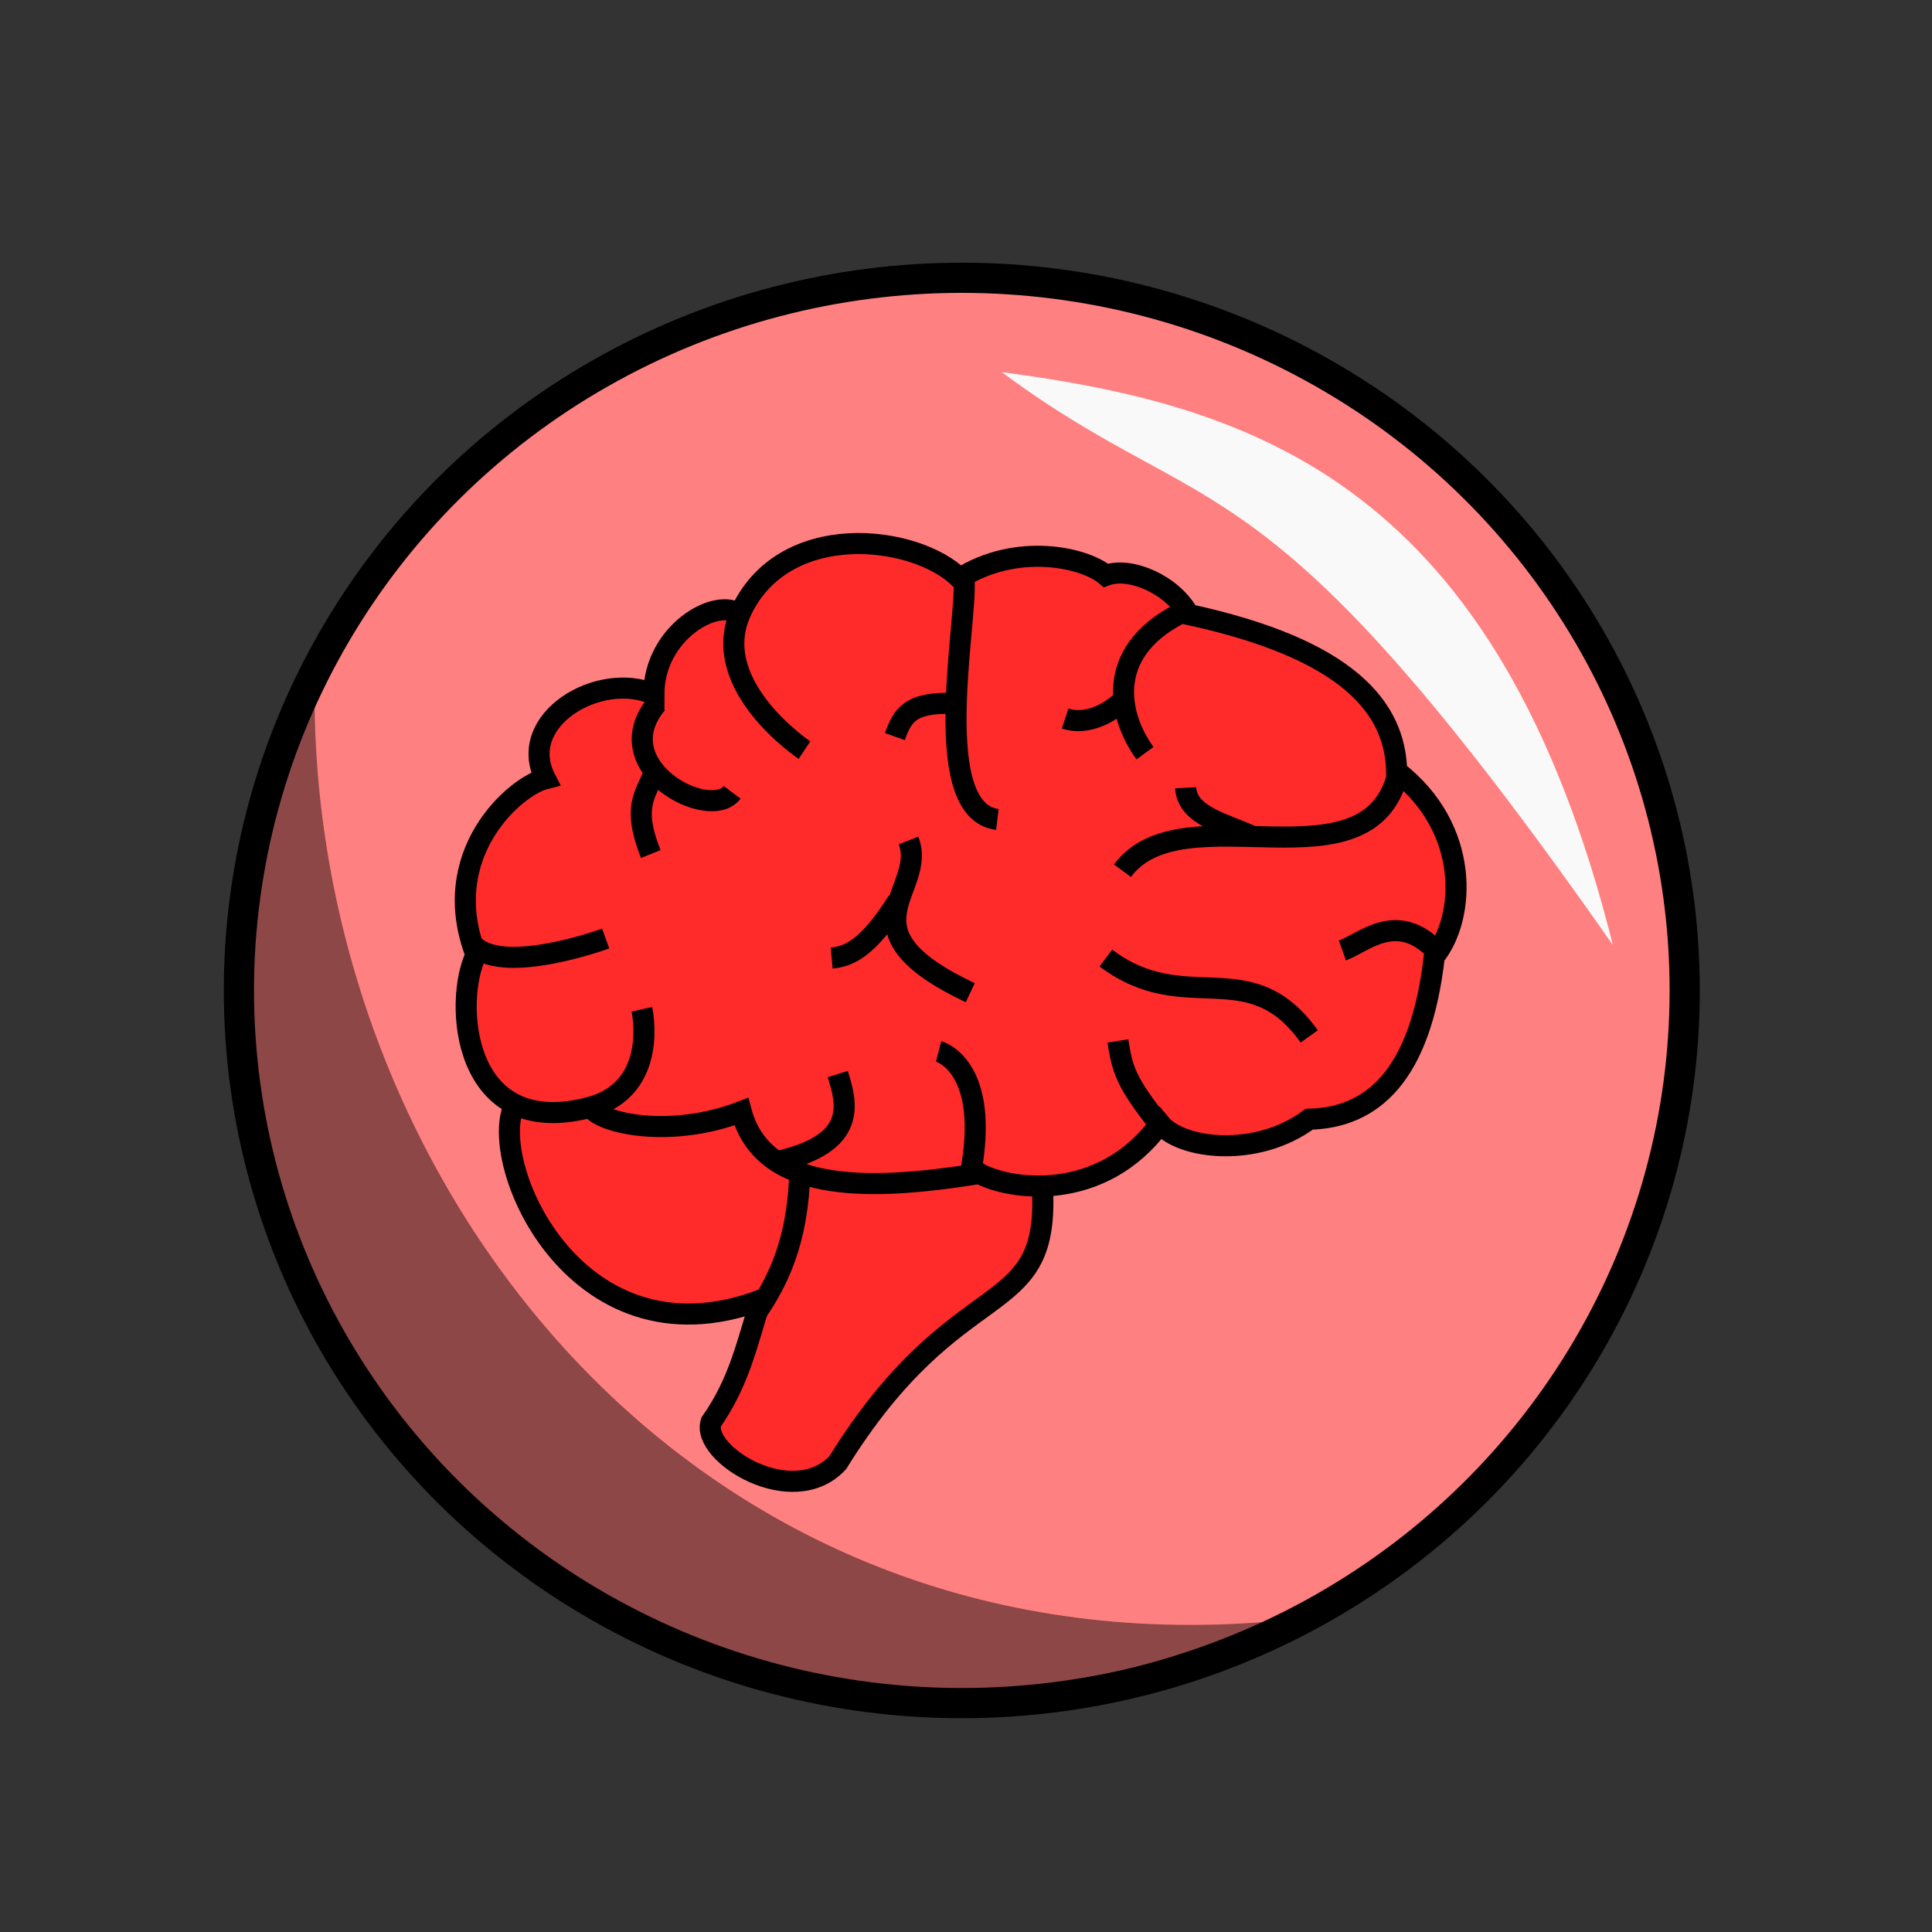 <?xml version="1.0" encoding="UTF-8" standalone="no"?>
<!-- Created with Inkscape (http://www.inkscape.org/) -->

<svg
   xmlns:dc="http://purl.org/dc/elements/1.1/"
   xmlns:cc="http://creativecommons.org/ns#"
   xmlns:rdf="http://www.w3.org/1999/02/22-rdf-syntax-ns#"
   xmlns:svg="http://www.w3.org/2000/svg"
   xmlns="http://www.w3.org/2000/svg"
   xmlns:sodipodi="http://sodipodi.sourceforge.net/DTD/sodipodi-0.dtd"
   xmlns:inkscape="http://www.inkscape.org/namespaces/inkscape"
   width="100%"
   height="100%"
   viewBox="0 0 64 64"
   id="svg4311"
   version="1.1"
   inkscape:version="0.91 r13725"
   sodipodi:docname="modifier_circle_intelligence.svg">
  <rect x="0" y="0" width="64" height="64" fill="#333333" stroke="none"/>
  <defs
     id="defs4313">
    <pattern
       y="0"
       x="0"
       height="6"
       width="6"
       patternUnits="userSpaceOnUse"
       id="EMFhbasepattern" />
  </defs>
  <sodipodi:namedview
     id="base"
     pagecolor="#ffffff"
     bordercolor="#666666"
     borderopacity="1.0"
     inkscape:pageopacity="0.0"
     inkscape:pageshadow="2"
     inkscape:zoom="5.656854"
     inkscape:cx="55.784646"
     inkscape:cy="21.424603"
     inkscape:document-units="px"
     inkscape:current-layer="layer1"
     showgrid="false"
     units="px"
     inkscape:window-width="2560"
     inkscape:window-height="1388"
     inkscape:window-x="-8"
     inkscape:window-y="-8"
     inkscape:window-maximized="1" />
  <g
     inkscape:label="Layer 1"
     inkscape:groupmode="layer"
     id="layer1"
     transform="translate(0,-988.362)"
     style="display:inline">
    <ellipse
       style="fill:#ff8080;fill-opacity:1;stroke:#000000;stroke-width:1;stroke-linecap:round;stroke-linejoin:round;stroke-miterlimit:4;stroke-dasharray:none;stroke-dashoffset:0;stroke-opacity:1"
       id="path4279"
       cx="31.861"
       cy="1021.172"
       rx="23.947"
       ry="23.608" />
    <path
       style="fill:#f9f9f9;fill-opacity:1;fill-rule:evenodd;stroke:none;stroke-width:1px;stroke-linecap:butt;stroke-linejoin:miter;stroke-opacity:1"
       d="m 33.183,1000.688 c 8.462,1.117 16.428,3.743 20.246,18.98 -11.69,-16.704 -13.196,-13.754 -20.246,-18.98 z"
       id="path4281"
       inkscape:connector-curvature="0"
       sodipodi:nodetypes="ccc" />
    <path
       style="fill:#000000;fill-opacity:0.449;fill-rule:evenodd;stroke:none;stroke-width:1px;stroke-linecap:butt;stroke-linejoin:miter;stroke-opacity:1"
       d="m 42.087,1042.076 c -21.988,9.274 -40.585,-11.534 -31.666,-30.378 0.168,16.137 12.616,31.992 31.666,30.378 z"
       id="path4283"
       inkscape:connector-curvature="0"
       sodipodi:nodetypes="ccc" />
    <g
       id="g4266"
       transform="matrix(2.358,0,0,2.358,87.243,-1425.966)"
       style="fill:#ff2a2a">
      <path
         style="fill:#ff2a2a;fill-opacity:1;fill-rule:evenodd;stroke:#000000;stroke-width:0.296px;stroke-linecap:butt;stroke-linejoin:miter;stroke-miterlimit:4;stroke-dasharray:none;stroke-opacity:1"
         d="m -22.352,1040.607 c 0.085,1.884 -1.185,1.101 -2.879,3.831 -0.635,0.677 -1.926,-0.127 -1.778,-0.572 0.402,-0.572 0.508,-1.122 0.699,-1.714 -2.667,0.995 -3.916,-2.074 -3.429,-2.794 0.233,-1.185 7.006,-0.445 7.387,1.249 z"
         id="path4141"
         inkscape:connector-curvature="0" />
      <path
         style="fill:#ff2a2a;fill-opacity:1;fill-rule:evenodd;stroke:#000000;stroke-width:0.296px;stroke-linecap:butt;stroke-linejoin:miter;stroke-miterlimit:4;stroke-dasharray:none;stroke-opacity:1"
         d="m -23.516,1032.013 c 0.804,-0.508 1.757,-0.296 2.053,-0.042 0.339,-0.127 0.931,0.127 1.164,0.55 2.244,0.487 2.9,1.312 2.921,2.201 1.037,0.804 0.974,2.053 0.529,2.603 -0.191,1.672 -0.868,2.265 -1.757,2.286 -0.741,0.55 -1.799,0.423 -2.095,0.063 -0.825,1.122 -2.117,0.931 -2.54,0.699 -1.672,0.275 -3.048,0.233 -3.344,-0.868 -0.995,0.381 -1.968,0.169 -2.117,-0.063 -1.82,0.487 -1.926,-1.503 -1.609,-2.138 -0.55,-1.418 0.55,-2.371 0.974,-2.477 -0.423,-0.826 0.762,-1.524 1.524,-1.185 0,-0.868 0.889,-1.376 1.206,-1.122 0.593,-1.355 2.476,-1.122 3.09,-0.508 z"
         id="path4143"
         inkscape:connector-curvature="0" />
      <path
         style="fill:#ff2a2a;fill-opacity:1;fill-rule:evenodd;stroke:none"
         d="m -26.353,1042.3 c 0.466,-0.677 0.572,-1.333 0.593,-1.99 z"
         id="path4145"
         inkscape:connector-curvature="0" />
      <path
         style="fill:#ff2a2a;stroke:#000000;stroke-width:0.296px;stroke-linecap:butt;stroke-linejoin:miter;stroke-miterlimit:4;stroke-dasharray:none;stroke-opacity:1"
         d="m -26.353,1042.3 c 0.466,-0.677 0.572,-1.333 0.593,-1.99"
         id="path4147"
         inkscape:connector-curvature="0" />
      <path
         style="fill:#ff2a2a;fill-opacity:1;fill-rule:evenodd;stroke:none"
         d="m -20.701,1039.697 c -0.487,-0.614 -0.529,-0.783 -0.593,-1.185 z"
         id="path4149"
         inkscape:connector-curvature="0" />
      <path
         style="fill:#ff2a2a;stroke:#000000;stroke-width:0.296px;stroke-linecap:butt;stroke-linejoin:miter;stroke-miterlimit:4;stroke-dasharray:none;stroke-opacity:1"
         d="m -20.701,1039.697 c -0.487,-0.614 -0.529,-0.783 -0.593,-1.185"
         id="path4151"
         inkscape:connector-curvature="0" />
      <path
         style="fill:#ff2a2a;fill-opacity:1;fill-rule:evenodd;stroke:none"
         d="m -16.828,1037.241 c -0.55,-0.571 -1.016,-0.106 -1.312,0 z"
         id="path4153"
         inkscape:connector-curvature="0" />
      <path
         style="fill:#ff2a2a;stroke:#000000;stroke-width:0.296px;stroke-linecap:butt;stroke-linejoin:miter;stroke-miterlimit:4;stroke-dasharray:none;stroke-opacity:1"
         d="m -16.828,1037.241 c -0.55,-0.571 -1.016,-0.106 -1.312,0"
         id="path4155"
         inkscape:connector-curvature="0" />
      <path
         style="fill:#ff2a2a;fill-opacity:1;fill-rule:evenodd;stroke:none"
         d="m -17.357,1034.744 c -0.402,1.714 -3.027,0.233 -3.873,1.376 z"
         id="path4157"
         inkscape:connector-curvature="0" />
      <path
         style="fill:#ff2a2a;stroke:#000000;stroke-width:0.296px;stroke-linecap:butt;stroke-linejoin:miter;stroke-miterlimit:4;stroke-dasharray:none;stroke-opacity:1"
         d="m -17.357,1034.744 c -0.402,1.714 -3.027,0.233 -3.873,1.376"
         id="path4159"
         inkscape:connector-curvature="0" />
      <path
         style="fill:#ff2a2a;fill-opacity:1;fill-rule:evenodd;stroke:none"
         d="m -19.368,1035.654 c -0.402,-0.191 -0.953,-0.296 -0.974,-0.699 z"
         id="path4161"
         inkscape:connector-curvature="0" />
      <path
         style="fill:#ff2a2a;stroke:#000000;stroke-width:0.296px;stroke-linecap:butt;stroke-linejoin:miter;stroke-miterlimit:4;stroke-dasharray:none;stroke-opacity:1"
         d="m -19.368,1035.654 c -0.402,-0.191 -0.953,-0.296 -0.974,-0.699"
         id="path4163"
         inkscape:connector-curvature="0" />
      <path
         style="fill:#ff2a2a;fill-opacity:1;fill-rule:evenodd;stroke:none"
         d="m -20.32,1032.458 c -1.164,0.529 -0.995,1.46 -0.593,2.011 z"
         id="path4165"
         inkscape:connector-curvature="0" />
      <path
         style="fill:#ff2a2a;stroke:#000000;stroke-width:0.296px;stroke-linecap:butt;stroke-linejoin:miter;stroke-miterlimit:4;stroke-dasharray:none;stroke-opacity:1"
         d="m -20.32,1032.458 c -1.164,0.529 -0.995,1.46 -0.593,2.011"
         id="path4167"
         inkscape:connector-curvature="0" />
      <path
         style="fill:#ff2a2a;fill-opacity:1;fill-rule:evenodd;stroke:none"
         d="m -21.209,1033.707 c -0.064,0.085 -0.445,0.402 -0.826,0.275 z"
         id="path4169"
         inkscape:connector-curvature="0" />
      <path
         style="fill:#ff2a2a;stroke:#000000;stroke-width:0.296px;stroke-linecap:butt;stroke-linejoin:miter;stroke-miterlimit:4;stroke-dasharray:none;stroke-opacity:1"
         d="m -21.209,1033.707 c -0.064,0.085 -0.445,0.402 -0.826,0.275"
         id="path4171"
         inkscape:connector-curvature="0" />
      <path
         style="fill:#ff2a2a;fill-opacity:1;fill-rule:evenodd;stroke:none"
         d="m -23.474,1031.95 c 0.148,0.296 -0.55,3.323 0.487,3.45 z"
         id="path4173"
         inkscape:connector-curvature="0" />
      <path
         style="fill:#ff2a2a;stroke:#000000;stroke-width:0.296px;stroke-linecap:butt;stroke-linejoin:miter;stroke-miterlimit:4;stroke-dasharray:none;stroke-opacity:1"
         d="m -23.474,1031.95 c 0.148,0.296 -0.55,3.323 0.487,3.45"
         id="path4175"
         inkscape:connector-curvature="0" />
      <path
         style="fill:#ff2a2a;fill-opacity:1;fill-rule:evenodd;stroke:none"
         d="m -23.601,1033.77 c -0.614,-0.021 -0.72,0.169 -0.826,0.466 z"
         id="path4177"
         inkscape:connector-curvature="0" />
      <path
         style="fill:#ff2a2a;stroke:#000000;stroke-width:0.296px;stroke-linecap:butt;stroke-linejoin:miter;stroke-miterlimit:4;stroke-dasharray:none;stroke-opacity:1"
         d="m -23.601,1033.77 c -0.614,-0.021 -0.72,0.169 -0.826,0.466"
         id="path4179"
         inkscape:connector-curvature="0" />
      <path
         style="fill:#ff2a2a;fill-opacity:1;fill-rule:evenodd;stroke:none"
         d="m -26.607,1032.521 c -0.423,1.016 0.91,1.905 0.91,1.905 z"
         id="path4181"
         inkscape:connector-curvature="0" />
      <path
         style="fill:#ff2a2a;stroke:#000000;stroke-width:0.296px;stroke-linecap:butt;stroke-linejoin:miter;stroke-miterlimit:4;stroke-dasharray:none;stroke-opacity:1"
         d="m -26.607,1032.521 c -0.423,1.016 0.91,1.905 0.91,1.905"
         id="path4183"
         inkscape:connector-curvature="0" />
      <path
         style="fill:#ff2a2a;fill-opacity:1;fill-rule:evenodd;stroke:none"
         d="m -27.771,1033.77 c -0.741,0.889 0.741,1.672 1.058,1.249 z"
         id="path4185"
         inkscape:connector-curvature="0" />
      <path
         style="fill:#ff2a2a;stroke:#000000;stroke-width:0.296px;stroke-linecap:butt;stroke-linejoin:miter;stroke-miterlimit:4;stroke-dasharray:none;stroke-opacity:1"
         d="m -27.771,1033.77 c -0.741,0.889 0.741,1.672 1.058,1.249"
         id="path4187"
         inkscape:connector-curvature="0" />
      <path
         style="fill:#ff2a2a;fill-opacity:1;fill-rule:evenodd;stroke:none"
         d="m -27.792,1034.68 c -0.085,0.339 -0.36,0.466 -0.064,1.206 z"
         id="path4189"
         inkscape:connector-curvature="0" />
      <path
         style="fill:#ff2a2a;stroke:#000000;stroke-width:0.296px;stroke-linecap:butt;stroke-linejoin:miter;stroke-miterlimit:4;stroke-dasharray:none;stroke-opacity:1"
         d="m -27.792,1034.68 c -0.085,0.339 -0.36,0.466 -0.064,1.206"
         id="path4191"
         inkscape:connector-curvature="0" />
      <path
         style="fill:#ff2a2a;fill-opacity:1;fill-rule:evenodd;stroke:none"
         d="m -30.374,1037.136 c 0.381,0.487 1.884,-0.063 1.884,-0.063 z"
         id="path4193"
         inkscape:connector-curvature="0" />
      <path
         style="fill:#ff2a2a;stroke:#000000;stroke-width:0.296px;stroke-linecap:butt;stroke-linejoin:miter;stroke-miterlimit:4;stroke-dasharray:none;stroke-opacity:1"
         d="m -30.374,1037.136 c 0.381,0.487 1.884,-0.063 1.884,-0.063"
         id="path4195"
         inkscape:connector-curvature="0" />
      <path
         style="fill:#ff2a2a;fill-opacity:1;fill-rule:evenodd;stroke:none"
         d="m -28.702,1039.443 c 0.974,-0.275 0.72,-1.376 0.72,-1.376 z"
         id="path4197"
         inkscape:connector-curvature="0" />
      <path
         style="fill:#ff2a2a;stroke:#000000;stroke-width:0.296px;stroke-linecap:butt;stroke-linejoin:miter;stroke-miterlimit:4;stroke-dasharray:none;stroke-opacity:1"
         d="m -28.702,1039.443 c 0.974,-0.275 0.72,-1.376 0.72,-1.376"
         id="path4199"
         inkscape:connector-curvature="0" />
      <path
         style="fill:#ff2a2a;fill-opacity:1;fill-rule:evenodd;stroke:none"
         d="m -26.077,1040.205 c 1.143,-0.254 0.974,-0.826 0.847,-1.228 z"
         id="path4201"
         inkscape:connector-curvature="0" />
      <path
         style="fill:#ff2a2a;stroke:#000000;stroke-width:0.296px;stroke-linecap:butt;stroke-linejoin:miter;stroke-miterlimit:4;stroke-dasharray:none;stroke-opacity:1"
         d="m -26.077,1040.205 c 1.143,-0.254 0.974,-0.826 0.847,-1.228"
         id="path4203"
         inkscape:connector-curvature="0" />
      <path
         style="fill:#ff2a2a;fill-opacity:1;fill-rule:evenodd;stroke:none"
         d="m -23.368,1040.395 c 0.296,-1.545 -0.445,-1.736 -0.445,-1.736 z"
         id="path4205"
         inkscape:connector-curvature="0" />
      <path
         style="fill:#ff2a2a;stroke:#000000;stroke-width:0.296px;stroke-linecap:butt;stroke-linejoin:miter;stroke-miterlimit:4;stroke-dasharray:none;stroke-opacity:1"
         d="m -23.368,1040.395 c 0.296,-1.545 -0.445,-1.736 -0.445,-1.736"
         id="path4207"
         inkscape:connector-curvature="0" />
      <path
         style="fill:#ff2a2a;fill-opacity:1;fill-rule:evenodd;stroke:none"
         d="m -24.236,1035.696 c 0.275,0.699 -1.016,1.249 0.868,2.138 z"
         id="path4209"
         inkscape:connector-curvature="0" />
      <path
         style="fill:#ff2a2a;stroke:#000000;stroke-width:0.296px;stroke-linecap:butt;stroke-linejoin:miter;stroke-miterlimit:4;stroke-dasharray:none;stroke-opacity:1"
         d="m -24.236,1035.696 c 0.275,0.699 -1.016,1.249 0.868,2.138"
         id="path4211"
         inkscape:connector-curvature="0" />
      <path
         style="fill:#ff2a2a;fill-opacity:1;fill-rule:evenodd;stroke:none"
         d="m -24.384,1036.543 c -0.423,0.677 -0.698,0.783 -0.931,0.804 z"
         id="path4213"
         inkscape:connector-curvature="0" />
      <path
         style="fill:#ff2a2a;stroke:#000000;stroke-width:0.296px;stroke-linecap:butt;stroke-linejoin:miter;stroke-miterlimit:4;stroke-dasharray:none;stroke-opacity:1"
         d="m -24.384,1036.543 c -0.423,0.677 -0.698,0.783 -0.931,0.804"
         id="path4215"
         inkscape:connector-curvature="0" />
      <path
         style="fill:#ff2a2a;fill-opacity:1;fill-rule:evenodd;stroke:none"
         d="m -18.606,1038.448 c -0.847,-1.185 -1.736,-0.254 -2.857,-1.101 z"
         id="path4217"
         inkscape:connector-curvature="0" />
      <path
         style="fill:#ff2a2a;stroke:#000000;stroke-width:0.296px;stroke-linecap:butt;stroke-linejoin:miter;stroke-miterlimit:4;stroke-dasharray:none;stroke-opacity:1"
         d="m -18.606,1038.448 c -0.847,-1.185 -1.736,-0.254 -2.857,-1.101"
         id="path4219"
         inkscape:connector-curvature="0" />
    </g>
  </g>
</svg>
